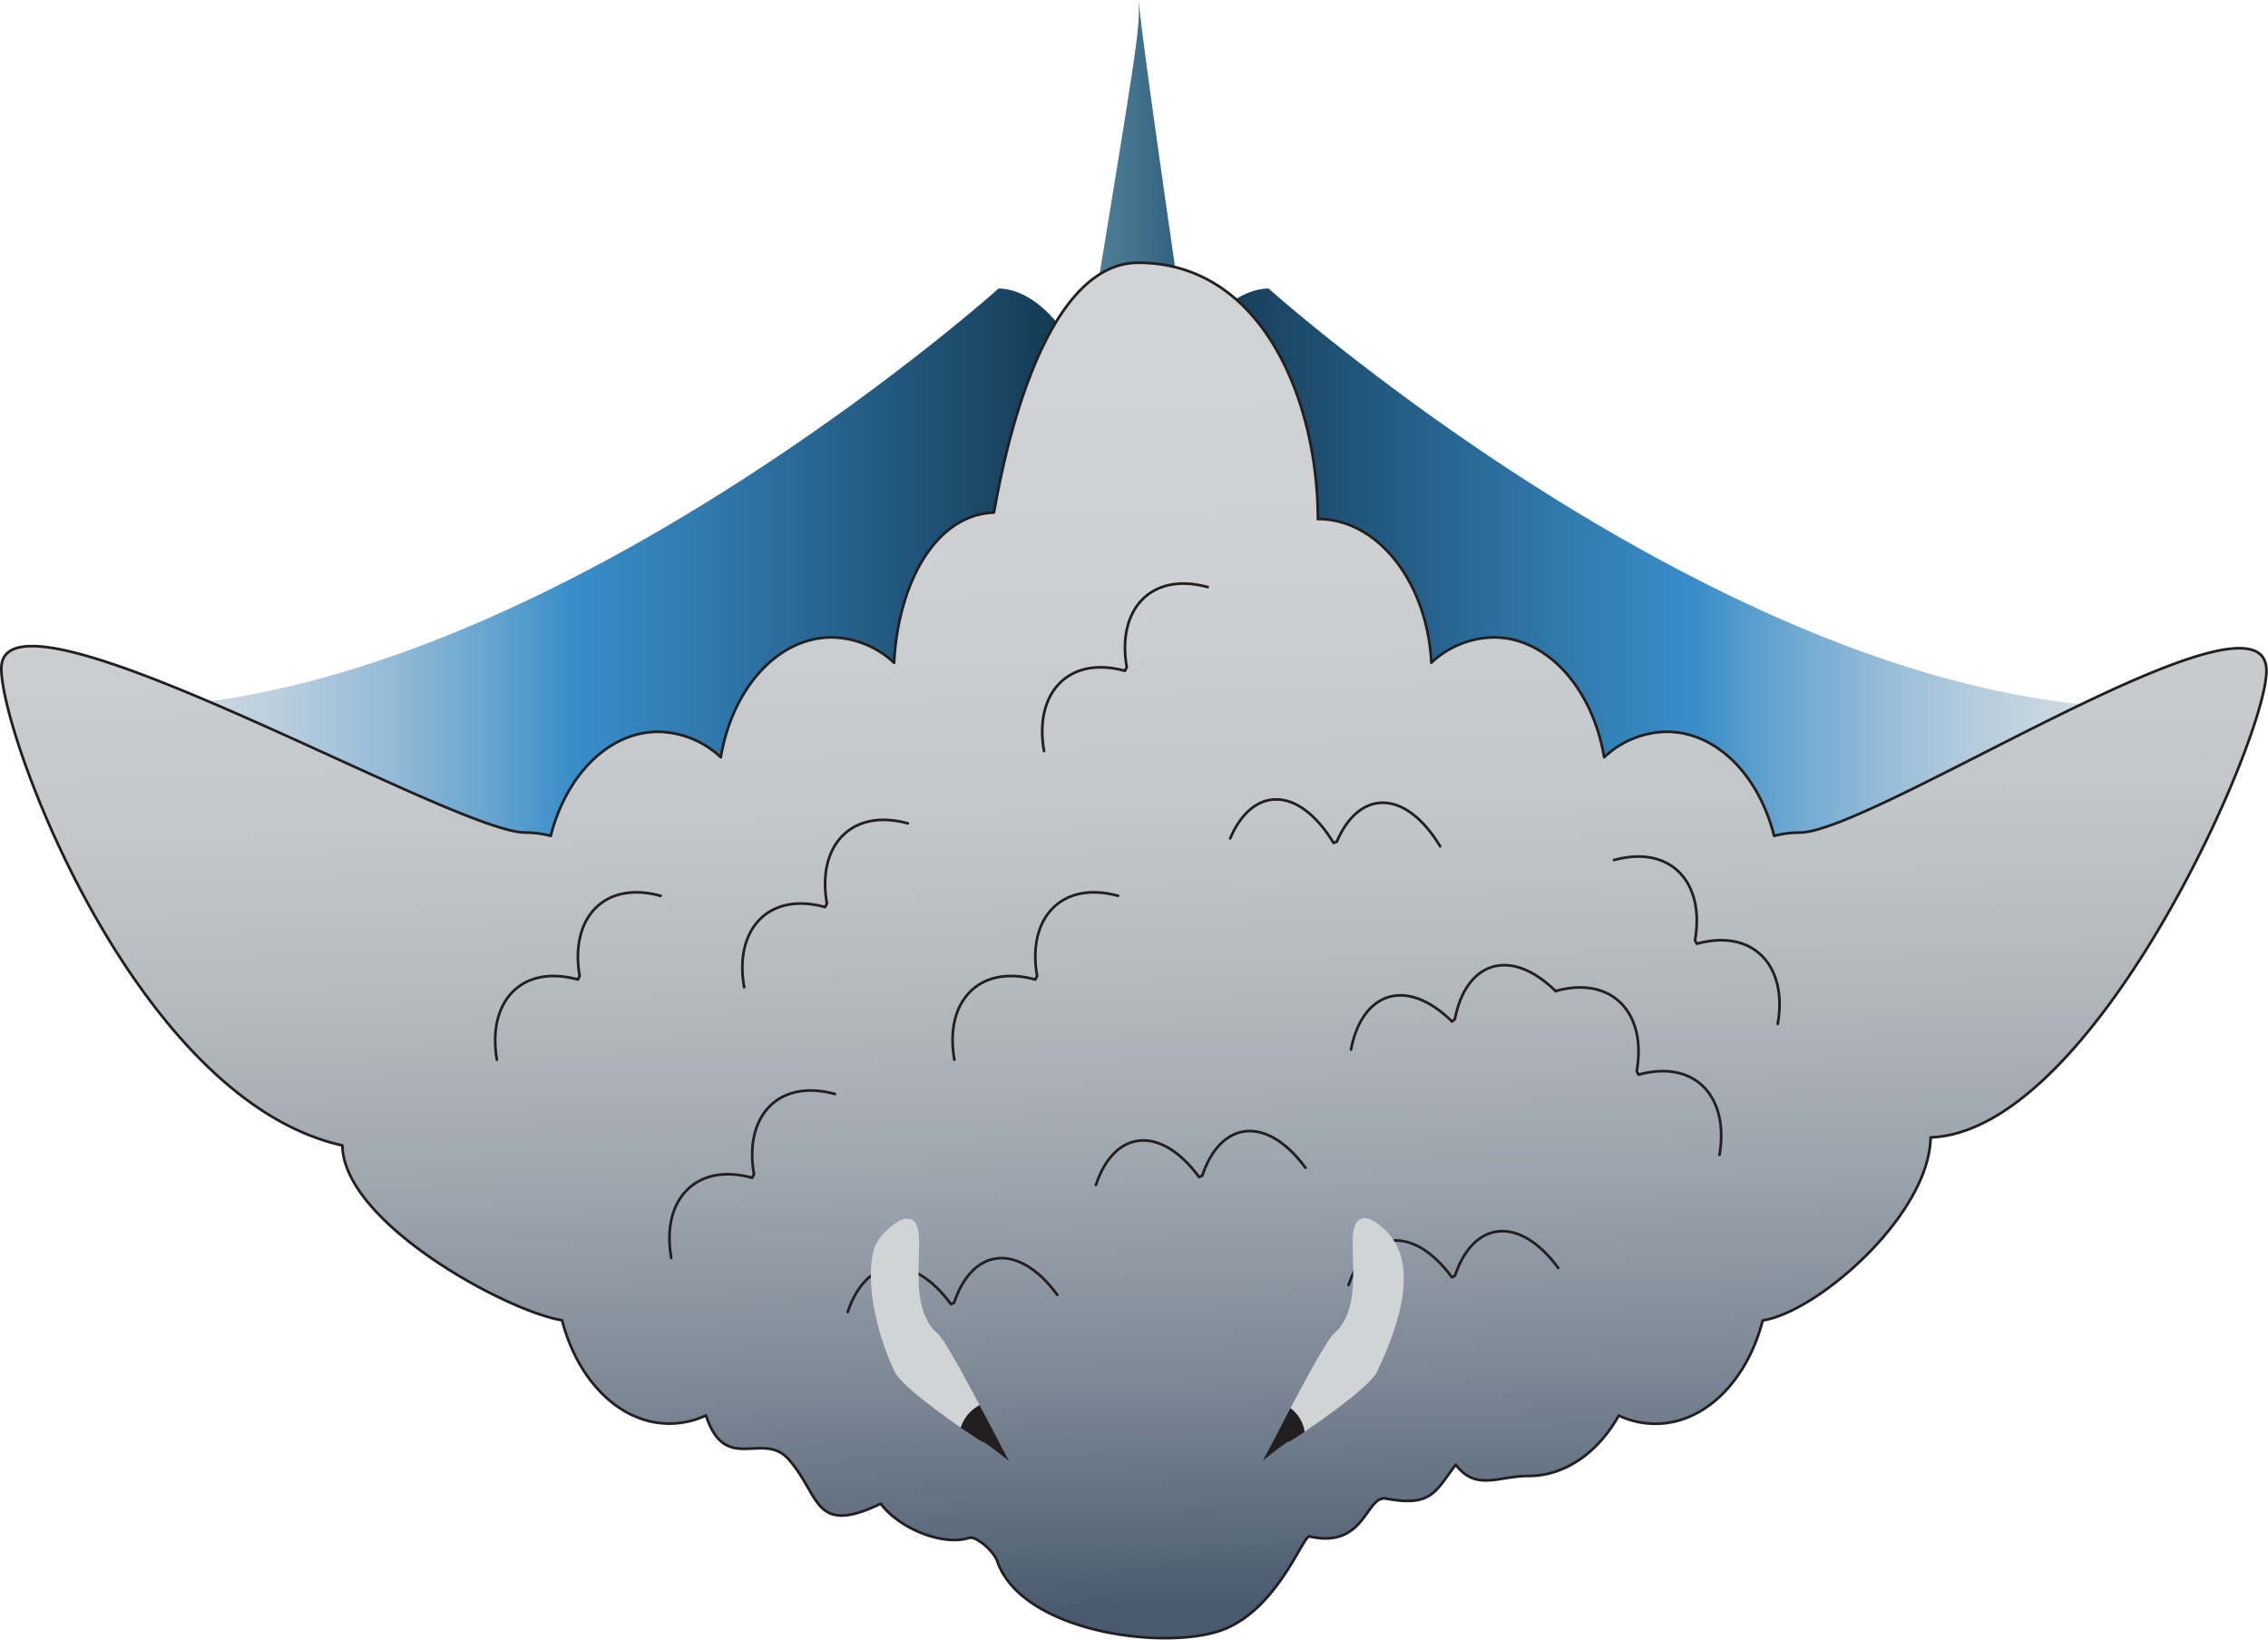 <svg xmlns="http://www.w3.org/2000/svg" xmlns:xlink="http://www.w3.org/1999/xlink" viewBox="0 0 424.02 306.58"><defs><style>.cls-1{fill:url(#linear-gradient);}.cls-2{fill:#13364d;}.cls-3{fill:#414042;}.cls-4{fill:#2f5d7d;}.cls-5{fill:url(#New_Gradient_Swatch_1);}.cls-6{fill:url(#linear-gradient-2);}.cls-7{fill:url(#New_Gradient_Swatch_1-2);}.cls-8{fill:url(#linear-gradient-3);}.cls-9{fill:url(#New_Gradient_Swatch_6);}.cls-10{fill:url(#New_Gradient_Swatch_1-3);}.cls-11{fill:url(#linear-gradient-4);}.cls-12{fill:url(#Orange_Yellow);}.cls-13{fill:url(#Orange_Yellow-2);}.cls-14{fill:url(#Orange_Yellow-3);}.cls-15{fill:none;}.cls-15,.cls-16{stroke:#231f20;stroke-linecap:round;stroke-linejoin:round;stroke-width:0.5px;}.cls-16{fill:url(#linear-gradient-5);}.cls-17{fill:#d1d3d4;}.cls-18{fill:#231f20;}</style><linearGradient id="linear-gradient" x1="253.72" y1="213.27" x2="454.84" y2="213.27" gradientUnits="userSpaceOnUse"><stop offset="0" stop-color="#13364d"/><stop offset="0.1" stop-color="#1c4a6a"/><stop offset="0.35" stop-color="#307aae"/><stop offset="0.47" stop-color="#388dc9"/><stop offset="0.55" stop-color="#67a5d0"/><stop offset="0.64" stop-color="#93bbd7"/><stop offset="0.73" stop-color="#b5ccdd"/><stop offset="0.82" stop-color="#ced9e1"/><stop offset="0.9" stop-color="#dde0e3"/><stop offset="0.96" stop-color="#e2e3e4"/></linearGradient><linearGradient id="New_Gradient_Swatch_1" x1="259.56" y1="315.25" x2="274.58" y2="315.25" gradientUnits="userSpaceOnUse"><stop offset="0.02" stop-color="#52839a"/><stop offset="1" stop-color="#2f5d7d"/></linearGradient><linearGradient id="linear-gradient-2" x1="244.52" y1="114.06" x2="259.44" y2="114.06" gradientUnits="userSpaceOnUse"><stop offset="0" stop-color="#2f5d7d"/><stop offset="1" stop-color="#2f5d7d"/></linearGradient><linearGradient id="New_Gradient_Swatch_1-2" x1="234.8" y1="79.18" x2="253.81" y2="79.18" xlink:href="#New_Gradient_Swatch_1"/><linearGradient id="linear-gradient-3" x1="240.87" y1="108.46" x2="244.52" y2="108.46" xlink:href="#linear-gradient-2"/><linearGradient id="New_Gradient_Swatch_6" x1="32.56" y1="213.4" x2="233.68" y2="213.4" gradientUnits="userSpaceOnUse"><stop offset="0.04" stop-color="#e2e3e4"/><stop offset="0.1" stop-color="#dde0e3"/><stop offset="0.18" stop-color="#ced9e1"/><stop offset="0.27" stop-color="#b5ccdd"/><stop offset="0.36" stop-color="#93bbd7"/><stop offset="0.45" stop-color="#67a5d0"/><stop offset="0.53" stop-color="#388dc9"/><stop offset="0.65" stop-color="#307aae"/><stop offset="0.9" stop-color="#1c4a6a"/><stop offset="1" stop-color="#13364d"/></linearGradient><linearGradient id="New_Gradient_Swatch_1-3" x1="213.66" y1="311.25" x2="228.67" y2="311.25" xlink:href="#New_Gradient_Swatch_1"/><linearGradient id="linear-gradient-4" x1="199.65" y1="273.9" x2="202.09" y2="273.9" xlink:href="#linear-gradient-2"/><linearGradient id="Orange_Yellow" x1="197.25" y1="275.24" x2="199.38" y2="275.24" gradientUnits="userSpaceOnUse"><stop offset="0" stop-color="#fff33b"/><stop offset="0.04" stop-color="#fee72e"/><stop offset="0.12" stop-color="#fed51b"/><stop offset="0.2" stop-color="#fdca10"/><stop offset="0.28" stop-color="#fdc70c"/><stop offset="0.67" stop-color="#f3903f"/><stop offset="0.89" stop-color="#ed683c"/><stop offset="1" stop-color="#e93e3a"/></linearGradient><linearGradient id="Orange_Yellow-2" x1="197.11" y1="276.19" x2="197.25" y2="276.19" xlink:href="#Orange_Yellow"/><linearGradient id="Orange_Yellow-3" x1="197" y1="276.32" x2="197.11" y2="276.32" xlink:href="#Orange_Yellow"/><linearGradient id="linear-gradient-5" x1="241.6" y1="96.53" x2="249.1" y2="354.46" gradientUnits="userSpaceOnUse"><stop offset="0" stop-color="#d1d3d4"/><stop offset="0.21" stop-color="#ced0d2"/><stop offset="0.38" stop-color="#c4c8ca"/><stop offset="0.52" stop-color="#b4b9be"/><stop offset="0.66" stop-color="#9ca4ad"/><stop offset="0.8" stop-color="#7e8996"/><stop offset="0.92" stop-color="#5a697b"/><stop offset="0.97" stop-color="#495a6f"/></linearGradient></defs><g id="Layer_2" data-name="Layer 2"><path class="cls-1" d="M268.93,99.76s104.85,94,185.91,76.11c0,0-9,59.83-133.78,133.59,0,0-33.45,8.71-47,17.33l1.68-9.59h0a58.19,58.19,0,0,0,6.36-8.88c3-2.31,5.6-4.62,6.27-6,3.58-7.46,7.43-18.53,2.63-25,.08-1.38.12-2.75.12-4.15,0-1.81-.06-3.61-.2-5.38l.2-.29C293,250,286.49,240.79,280.89,236a52.4,52.4,0,0,0-14.83-15.5,158.26,158.26,0,0,0,5.53-39.81c.06-4.14-.06-8.23-.34-12.21A168.9,168.9,0,0,0,268.78,144l-2-13-2.88.28s3.69-1.08-5.3-12.48c-1.38-1.76-3-3.76-4.88-6.06l0-.07C254.24,111.73,260,100,268.93,99.76Z" transform="translate(-31.76 -45.82)"/><path class="cls-2" d="M281.73,236c5.6,4.81,12.23,14.32,10.37,31.77h-.18A68.18,68.18,0,0,0,281.73,236Z" transform="translate(-31.76 -45.82)"/><path class="cls-2" d="M206.51,236c4.12-6.48,9.92-12.92,15.84-16.82,4,1.7,3.64,6,5.44,8.67,8.7,12.77,9.09,3.09,16.83,3.62s10.62,4.89,15.53-8.72c1.07-3,5.82,1.13,6.75-2.25A52.4,52.4,0,0,1,281.73,236a68.18,68.18,0,0,1,10.19,31.78c.14,1.77.2,3.57.2,5.38,0,1.4,0,2.77-.12,4.15a8.24,8.24,0,0,0-.76-.92c-.42-.44-3.18-3.37-5.09-2.61-3.85,1.53,1.75,15.56-5,21.43-1.21,1.06-4.93,7.87-8.14,13.95a8.4,8.4,0,0,0-5.54-1.67c-4.37.22-7.75,3.52-7.56,7.38s3.72,6.71,8,6.63h.28c4.37-.21,7.75-3.52,7.56-7.38,0-.18,0-.36-.05-.54,2-1.37,4.76-3.29,7.26-5.23a58.19,58.19,0,0,1-6.36,8.88A47.43,47.43,0,0,1,261.33,329c-.21.12-.43.22-.65.32a39.39,39.39,0,0,1-33.12,0c-.22-.1-.44-.2-.65-.32a46.1,46.1,0,0,1-12.2-8.57,8.52,8.52,0,0,0,4.61,1.05,8.77,8.77,0,0,0,1.55-.21c3.59-.81,6.18-3.78,6-7.17-.19-3.87-3.88-6.83-8.25-6.62a8.63,8.63,0,0,0-3.75,1c-3.14-5.91-6.64-12.3-7.81-13.32-6.73-5.87-1.13-19.9-5-21.43a2.66,2.66,0,0,0-2.44.44l-.27.16a11.93,11.93,0,0,0-2.13,1.76l-.14.14-.11.11a8.24,8.24,0,0,0-.76.92c-.08-1.38-.12-2.75-.12-4.15,0-1.81.06-3.61.2-5.38A68.18,68.18,0,0,1,206.51,236Z" transform="translate(-31.76 -45.82)"/><path class="cls-3" d="M276.59,317.2l-1.68,9.59A15.91,15.91,0,0,0,270,331l-.14-.09c-1.65-1.83-4.68-1.32-7.67-.12l-.9-1.84a47.43,47.43,0,0,0,15.25-11.79Z" transform="translate(-31.76 -45.82)"/><path class="cls-2" d="M275.73,314.09c.19,3.86-3.19,7.17-7.56,7.38h-.28l-.06-2.5h0c.28-.23,5.05-4,4.9-3.55.36-.19,1.46-.89,2.94-1.87C275.7,313.73,275.72,313.91,275.73,314.09Z" transform="translate(-31.76 -45.82)"/><path class="cls-4" d="M270.36,153.74a146.84,146.84,0,0,1,1.73,14.72" transform="translate(-31.76 -45.82)"/><path class="cls-4" d="M266.43,220.17c-.77-.51-1.56-1-2.36-1.45" transform="translate(-31.76 -45.82)"/><path class="cls-5" d="M269.9,296.26c-5.75,9.75,14.36,31.7-1.65,38C268.25,334.25,247.65,333.86,269.9,296.26Z" transform="translate(-31.76 -45.82)"/><path class="cls-2" d="M267.49,307.47a8.4,8.4,0,0,1,5.54,1.67c-2.55,4.82-4.77,9.17-5.19,9.83h0l.06,2.5c-4.24.08-7.77-2.83-8-6.63S263.12,307.69,267.49,307.47Z" transform="translate(-31.76 -45.82)"/><path class="cls-6" d="M259.25,120a34.7,34.7,0,0,0-4.85-6.75c-.26-.27-.52-.54-.78-.78h0c-2.84-2.74-5.9-4.25-9.1-4.28h.1a14,14,0,0,1,9.19,3.88h0c.26.22.52.46.78.71l0,.07c1.88,2.3,3.5,4.3,4.88,6.06" transform="translate(-31.76 -45.82)"/><path class="cls-3" d="M261.33,329l.9,1.84-.68.29a44.78,44.78,0,0,0-7.65,4.58H234.34a44.78,44.78,0,0,0-7.65-4.58l-.68-.29.9-1.84c.21.12.43.22.65.32a39.39,39.39,0,0,0,33.12,0C260.9,329.21,261.12,329.11,261.33,329Z" transform="translate(-31.76 -45.82)"/><path class="cls-7" d="M253.81,112a14,14,0,0,0-9.19-3.88h-.19a10.67,10.67,0,0,0-3.56.62l-.25.1a16.77,16.77,0,0,0-5.74,3.66l-.08-.08c10.43-63.24,9.94-60.64,9.84-66.63C245.05,52.32,253.51,110,253.81,112Z" transform="translate(-31.76 -45.82)"/><path class="cls-8" d="M244.43,108.15h.09a11.7,11.7,0,0,0-3.65.62A10.67,10.67,0,0,1,244.43,108.15Z" transform="translate(-31.76 -45.82)"/><path id="Left_Wing" data-name="Left Wing" class="cls-9" d="M233.68,112.82,231.92,115c-12,14.8-8.69,14.77-11.38,15.94L219.3,143s-1.19,5.63-2.08,14.67v.05a148,148,0,0,0-1.79,22.95,136.44,136.44,0,0,0,6.3,39.55A52.27,52.27,0,0,0,206.51,236c-5.6,4.81-12.23,14.32-10.37,31.77h.18c-.14,1.77-.2,3.57-.2,5.38,0,1.4,0,2.77.12,4.15a10.84,10.84,0,0,0-.89,1.45c-2.19,6.53.6,17.12,3.68,23.55.67,1.41,3.3,3.72,6.27,6a57.36,57.36,0,0,0,6.35,8.87,6.47,6.47,0,0,0,1.07,1.63l-.22.2,1.37,7.83-.13.2c-13.26-8.7-47.4-17.59-47.4-17.59C41.55,235.7,32.56,175.87,32.56,175.87c81.06,17.84,185.91-76.11,185.91-76.11C227.8,100.05,233.68,112.82,233.68,112.82Z" transform="translate(-31.76 -45.82)"/><path class="cls-3" d="M226.91,329l-.9,1.84c-3-1.2-6-1.71-7.67.12l-.14.09a15.31,15.31,0,0,0-4.46-4l.13-.2L212.5,319l-.85-1.83c.55.62,2.35,2.65,3.06,3.23A46.1,46.1,0,0,0,226.91,329Z" transform="translate(-31.76 -45.82)"/><path class="cls-2" d="M226.88,314.09c.17,3.39-2.42,6.36-6,7.17l-.46-2.28h0c-.43-.69-2.84-5.4-5.52-10.46a8.63,8.63,0,0,1,3.75-1C223,307.26,226.69,310.22,226.88,314.09Z" transform="translate(-31.76 -45.82)"/><path class="cls-2" d="M220.41,319l.46,2.28a8.77,8.77,0,0,1-1.55.21,8.52,8.52,0,0,1-4.61-1.05c-1.06-1-2.08-2.11-3.06-3.23a6.16,6.16,0,0,1-.58-2.34,6.09,6.09,0,0,1,.27-2.13c2.08,1.43,3.7,2.46,4.16,2.7-.15-.49,4.62,3.32,4.9,3.55Z" transform="translate(-31.76 -45.82)"/><path class="cls-10" d="M218.34,292.26c22.25,37.6,1.65,38,1.65,38C204,324,224.09,302,218.34,292.26Z" transform="translate(-31.76 -45.82)"/><path class="cls-2" d="M211.07,314.85a6.16,6.16,0,0,0,.58,2.34,57.36,57.36,0,0,1-6.35-8.87c2,1.57,4.21,3.13,6,4.4A6.09,6.09,0,0,0,211.07,314.85Z" transform="translate(-31.76 -45.82)"/><path class="cls-11" d="M202.09,273.76a2.88,2.88,0,0,0-2.44.44A2.66,2.66,0,0,1,202.09,273.76Z" transform="translate(-31.76 -45.82)"/><path class="cls-2" d="M206.51,236a68.18,68.18,0,0,0-10.19,31.78h-.18C194.28,250.3,200.91,240.79,206.51,236Z" transform="translate(-31.76 -45.82)"/><path class="cls-12" d="M199.38,274.36a14.7,14.7,0,0,0-2.13,1.76A11.93,11.93,0,0,1,199.38,274.36Z" transform="translate(-31.76 -45.82)"/><path class="cls-13" d="M197.25,276.12l-.14.14Z" transform="translate(-31.76 -45.82)"/><path class="cls-14" d="M197.11,276.26l-.11.11Z" transform="translate(-31.76 -45.82)"/><path class="cls-15" d="M265.8,129.74h-.44a21.27,21.27,0,0,0-21.06-21.27h.22A21.28,21.28,0,0,1,265.8,129.74Z" transform="translate(-31.76 -45.82)"/><path class="cls-15" d="M226.85,224.79l-.49-.16a15.08,15.08,0,0,1-2.77-1.26,15.25,15.25,0,0,0,2.09-1.45c.13-.11.26-.22.38-.34A18.82,18.82,0,0,0,226.85,224.79Z" transform="translate(-31.76 -45.82)"/><path class="cls-15" d="M262.91,221.93a16.3,16.3,0,0,1-.68,2.69,18.67,18.67,0,0,1-17.71,12.78h-.22a18.69,18.69,0,0,0,17.44-12.61,17.6,17.6,0,0,0,.78-3.2Z" transform="translate(-31.76 -45.82)"/><path class="cls-15" d="M244.3,108.47a21.27,21.27,0,0,0-21.07,21.27h-.44a21.28,21.28,0,0,1,21.28-21.28Z" transform="translate(-31.76 -45.82)"/><path class="cls-15" d="M265,223.37a14.4,14.4,0,0,1-2.77,1.25l-.49.17a17.6,17.6,0,0,0,.78-3.2l.39.34A15.19,15.19,0,0,0,265,223.37Z" transform="translate(-31.76 -45.82)"/></g><g id="Cloud"><path class="cls-16" d="M368.18,201.5a18.27,18.27,0,0,0-4.73.62c-2.86-11.31-10.78-19.47-20.09-19.47a17.34,17.34,0,0,0-11.69,4.77C329.52,174.58,321.05,165,311,165a17.41,17.41,0,0,0-11.64,4.73c-.74-14.73-9.64-26.44-20.6-26.85a6,6,0,0,0-.61,0c0-21.82-10.21-47.93-33.58-47.93-20.29,0-26.79,46.69-27,46.71-11,.41-17.91,13.36-18.65,28.09A17.41,17.41,0,0,0,187.24,165c-10.1,0-18.57,9.58-20.72,22.42a17.46,17.46,0,0,0-11.69-4.77c-9.31,0-17.23,8.16-20.11,19.47a18.12,18.12,0,0,0-4.71-.62c-13.71,0-98-49.27-98-30.67C32,183.6,57.23,251.4,95.77,260c.24,14.47,30.68,31,41.07,32.69,2.91,11.24,10.8,19.32,20.07,19.32a16.27,16.27,0,0,0,6.84-1.53c3.62,11.11,10.63,2.81,15.42,8.18,6,6.69,4.56,14.42,17.24,8.33,3.82,5,12.06,7.9,16.53,6.38,1.2-.41,4.57,2.37,5.26,4.35,4.56,13.2,30.8,16.74,41.72,13,10.62-3.66,15.44-17.89,16.67-17.61,10.48,2.4,10.51-7.8,14.33-7.08,8.56,1.62,9.23-1.4,13-6.34,3.82,5,7.94,2.11,13.62,2.11,6.87,0,13-4.43,16.86-11.29a16.27,16.27,0,0,0,6.84,1.53c9.28,0,17.17-8.08,20.07-19.32,10.39-1.64,31.14-19.76,31.39-34.23,30.48-1.08,62.79-74.47,62.79-87.24C455.53,152.66,381.89,201.5,368.18,201.5Z" transform="translate(-31.76 -45.82)"/><path class="cls-15" d="M349,256.13" transform="translate(-31.76 -45.82)"/><path class="cls-15" d="M358.74,265.39" transform="translate(-31.76 -45.82)"/><path class="cls-15" d="M349,256.13" transform="translate(-31.76 -45.82)"/><path class="cls-15" d="M358.74,265.39" transform="translate(-31.76 -45.82)"/><path class="cls-15" d="M201.49,199.77c-10.65-2.91-17.06,4.27-15.13,15l-.34.65c-10.65-2.92-17.06,4.26-15.13,15" transform="translate(-31.76 -45.82)"/><path class="cls-15" d="M155.26,213.32c-10.65-2.91-17,4.27-15.13,15l-.34.65c-10.65-2.92-17,4.26-15.13,15" transform="translate(-31.76 -45.82)"/><path class="cls-15" d="M187.86,250.38c-10.66-2.92-17.06,4.26-15.13,15l-.34.66c-10.66-2.92-17.06,4.26-15.13,15" transform="translate(-31.76 -45.82)"/><path class="cls-15" d="M240.79,213.32c-10.65-2.91-17.06,4.27-15.13,15l-.34.65c-10.65-2.92-17.06,4.26-15.13,15" transform="translate(-31.76 -45.82)"/><path class="cls-15" d="M275.84,264.18c-7.37-10-15.92-8.72-19.3,1.46l-.58.29c-7.38-10-15.93-8.72-19.31,1.45" transform="translate(-31.76 -45.82)"/><path class="cls-15" d="M229.44,287.94c-7.37-10-15.92-8.72-19.3,1.45l-.58.29c-7.38-10-15.93-8.72-19.31,1.46" transform="translate(-31.76 -45.82)"/><path class="cls-15" d="M323.08,282.9c-7.37-10-15.92-8.72-19.3,1.45l-.58.29c-7.38-10-15.93-8.72-19.31,1.46" transform="translate(-31.76 -45.82)"/><path class="cls-15" d="M322.63,231.17c-8.55-8.43-16.83-5.47-18.88,5.25l-.53.4c-8.55-8.44-16.83-5.47-18.88,5.24" transform="translate(-31.76 -45.82)"/><path class="cls-15" d="M301,204.05c-6.57-10.84-15.18-10.57-19.32-.84l-.6.22c-6.58-10.84-15.19-10.57-19.33-.84" transform="translate(-31.76 -45.82)"/><path class="cls-15" d="M257.55,155.59c-10.65-2.92-17.05,4.26-15.13,15l-.34.66c-10.65-2.92-17.05,4.26-15.13,15" transform="translate(-31.76 -45.82)"/><path class="cls-15" d="M333.52,206.63c10.65-2.92,17.06,4.26,15.13,15l.34.65c10.65-2.92,17.06,4.26,15.13,15" transform="translate(-31.76 -45.82)"/><path class="cls-15" d="M322.63,231.11c10.65-2.92,17.05,4.26,15.13,15l.34.65c10.65-2.92,17,4.26,15.13,15" transform="translate(-31.76 -45.82)"/><path class="cls-17" d="M292,277.29c4.8,6.47.79,17.54-2.79,25-.67,1.41-3.3,3.72-6.27,6-2.5,1.94-5.23,3.86-7.26,5.23a6.67,6.67,0,0,0-2.65-4.41c3.21-6.08,6.93-12.89,8.14-13.95,6.73-5.87,1.13-19.9,5-21.43,1.91-.76,4.67,2.17,5.09,2.61A8.24,8.24,0,0,1,292,277.29Z" transform="translate(-31.76 -45.82)"/><path class="cls-18" d="M273,309.14a6.67,6.67,0,0,1,2.65,4.41c-1.48,1-2.58,1.68-2.94,1.87.15-.49-4.62,3.32-4.9,3.55C268.26,318.31,270.48,314,273,309.14Z" transform="translate(-31.76 -45.82)"/><path class="cls-18" d="M220.4,319c-.28-.23-5.05-4-4.9-3.55-.46-.24-2.08-1.27-4.16-2.7a7.28,7.28,0,0,1,3.54-4.21C217.56,313.57,220,318.28,220.4,319Z" transform="translate(-31.76 -45.82)"/><path class="cls-17" d="M205.3,308.32c-3-2.31-5.6-4.62-6.27-6-3.08-6.43-5.87-17-3.68-23.55a10.84,10.84,0,0,1,.89-1.45,8.24,8.24,0,0,1,.76-.92l.11-.11.14-.14a14.7,14.7,0,0,1,2.13-1.76l.27-.16a2.88,2.88,0,0,1,2.44-.44c3.85,1.53-1.75,15.56,5,21.43,1.17,1,4.67,7.41,7.81,13.32a7.28,7.28,0,0,0-3.54,4.21C209.51,311.45,207.33,309.89,205.3,308.32Z" transform="translate(-31.76 -45.82)"/></g></svg>